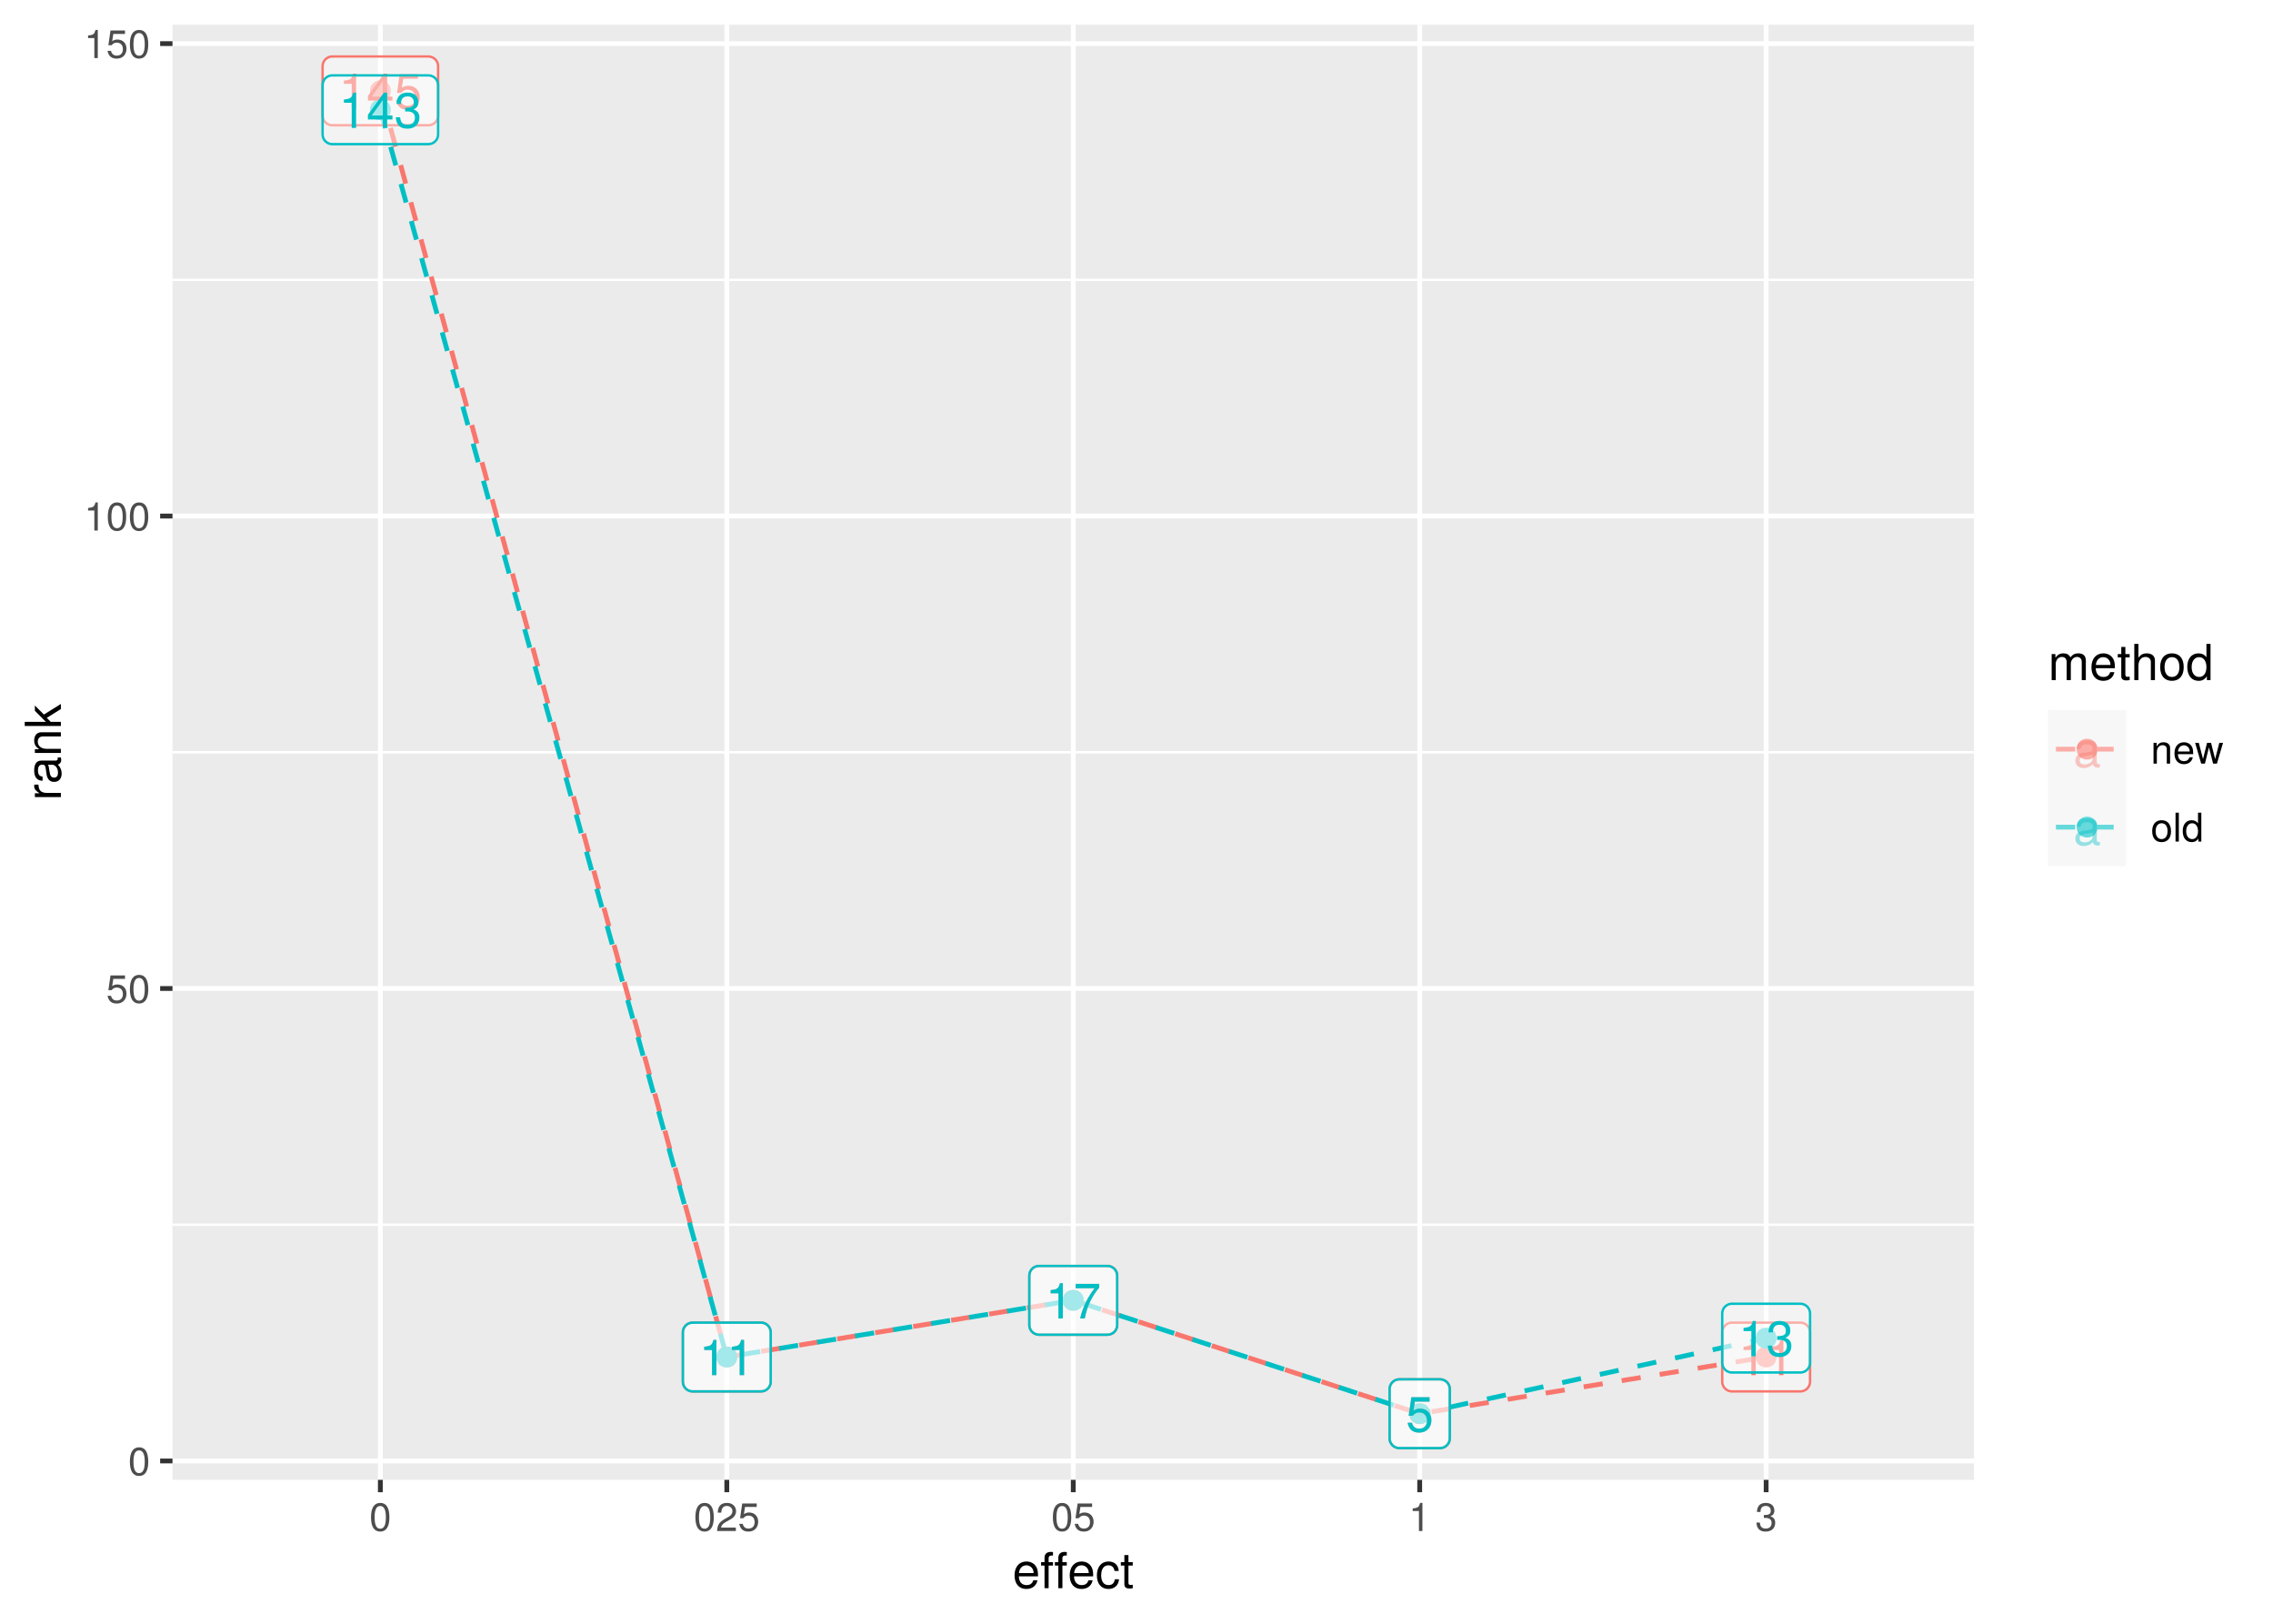 <?xml version="1.0" encoding="UTF-8"?>
<svg xmlns="http://www.w3.org/2000/svg" xmlns:xlink="http://www.w3.org/1999/xlink" width="504pt" height="360pt" viewBox="0 0 504 360" version="1.1">
<defs>
<g>
<symbol overflow="visible" id="glyph0-0">
<path style="stroke:none;" d=""/>
</symbol>
<symbol overflow="visible" id="glyph0-1">
<path style="stroke:none;" d="M 3.828 0 L 3.828 -7.828 L 3.188 -7.828 C 2.844 -6.625 2.625 -6.469 1.125 -6.281 L 1.125 -5.578 L 2.859 -5.578 L 2.859 0 Z M 3.828 0 "/>
</symbol>
<symbol overflow="visible" id="glyph0-2">
<path style="stroke:none;" d="M 5.75 -1.875 L 5.75 -2.75 L 4.578 -2.75 L 4.578 -7.828 L 3.859 -7.828 L 0.312 -2.906 L 0.312 -1.875 L 3.609 -1.875 L 3.609 0 L 4.578 0 L 4.578 -1.875 Z M 3.609 -2.75 L 1.156 -2.75 L 3.609 -6.172 Z M 3.609 -2.75 "/>
</symbol>
<symbol overflow="visible" id="glyph0-3">
<path style="stroke:none;" d="M 5.672 -2.594 C 5.672 -4.141 4.641 -5.156 3.141 -5.156 C 2.578 -5.156 2.141 -5.016 1.688 -4.688 L 2 -6.703 L 5.266 -6.703 L 5.266 -7.672 L 1.219 -7.672 L 0.625 -3.562 L 1.531 -3.562 C 1.984 -4.109 2.359 -4.297 2.953 -4.297 C 4.016 -4.297 4.672 -3.625 4.672 -2.469 C 4.672 -1.344 4.016 -0.703 2.953 -0.703 C 2.109 -0.703 1.594 -1.125 1.359 -2.016 L 0.391 -2.016 C 0.703 -0.453 1.594 0.172 2.984 0.172 C 4.562 0.172 5.672 -0.938 5.672 -2.594 Z M 5.672 -2.594 "/>
</symbol>
<symbol overflow="visible" id="glyph0-4">
<path style="stroke:none;" d="M 5.75 -6.844 L 5.75 -7.672 L 0.516 -7.672 L 0.516 -6.703 L 4.734 -6.703 C 3.188 -4.734 2.078 -2.453 1.531 0 L 2.562 0 C 3 -2.531 4.094 -4.891 5.75 -6.844 Z M 5.75 -6.844 "/>
</symbol>
<symbol overflow="visible" id="glyph0-5">
<path style="stroke:none;" d="M 5.594 -2.281 C 5.594 -3.219 5.203 -3.781 4.266 -4.094 C 5 -4.391 5.359 -4.891 5.359 -5.672 C 5.359 -7.031 4.469 -7.828 2.969 -7.828 C 1.391 -7.828 0.547 -6.969 0.516 -5.297 L 1.484 -5.297 C 1.516 -6.469 1.984 -6.984 2.984 -6.984 C 3.844 -6.984 4.359 -6.469 4.359 -5.641 C 4.359 -4.812 4 -4.469 2.438 -4.469 L 2.438 -3.641 L 2.969 -3.641 C 4.047 -3.641 4.594 -3.141 4.594 -2.266 C 4.594 -1.281 3.984 -0.703 2.969 -0.703 C 1.906 -0.703 1.391 -1.219 1.328 -2.359 L 0.359 -2.359 C 0.469 -0.625 1.344 0.172 2.938 0.172 C 4.547 0.172 5.594 -0.797 5.594 -2.281 Z M 5.594 -2.281 "/>
</symbol>
<symbol overflow="visible" id="glyph0-6">
<path style="stroke:none;" d="M 5.906 -0.016 L 5.906 -0.719 C 5.812 -0.703 5.766 -0.703 5.719 -0.703 C 5.391 -0.703 5.219 -0.859 5.219 -1.156 L 5.219 -4.375 C 5.219 -5.406 4.469 -5.953 3.031 -5.953 C 1.641 -5.953 0.766 -5.406 0.719 -4.078 L 1.641 -4.078 C 1.719 -4.781 2.141 -5.109 3 -5.109 C 3.828 -5.109 4.297 -4.797 4.297 -4.234 L 4.297 -4 C 4.297 -3.609 4.062 -3.453 3.344 -3.359 C 2.031 -3.188 1.828 -3.141 1.484 -3 C 0.812 -2.734 0.469 -2.203 0.469 -1.5 C 0.469 -0.453 1.188 0.172 2.359 0.172 C 3.109 0.172 3.828 -0.141 4.328 -0.688 C 4.438 -0.25 4.828 0.078 5.281 0.078 C 5.469 0.078 5.609 0.062 5.906 -0.016 Z M 4.297 -2 C 4.297 -1.172 3.453 -0.641 2.562 -0.641 C 1.844 -0.641 1.422 -0.891 1.422 -1.531 C 1.422 -2.125 1.828 -2.391 2.812 -2.547 C 3.797 -2.672 3.984 -2.719 4.297 -2.859 Z M 4.297 -2 "/>
</symbol>
<symbol overflow="visible" id="glyph1-0">
<path style="stroke:none;" d=""/>
</symbol>
<symbol overflow="visible" id="glyph1-1">
<path style="stroke:none;" d="M 4.453 -3 C 4.453 -5.156 3.781 -6.234 2.422 -6.234 C 1.078 -6.234 0.375 -5.141 0.375 -3.047 C 0.375 -0.953 1.078 0.125 2.422 0.125 C 3.734 0.125 4.453 -0.953 4.453 -3 Z M 3.672 -3.062 C 3.672 -1.297 3.266 -0.516 2.406 -0.516 C 1.578 -0.516 1.172 -1.344 1.172 -3.047 C 1.172 -4.75 1.578 -5.547 2.422 -5.547 C 3.25 -5.547 3.672 -4.734 3.672 -3.062 Z M 3.672 -3.062 "/>
</symbol>
<symbol overflow="visible" id="glyph1-2">
<path style="stroke:none;" d="M 4.516 -2.062 C 4.516 -3.297 3.688 -4.109 2.5 -4.109 C 2.062 -4.109 1.703 -4 1.344 -3.734 L 1.594 -5.344 L 4.188 -5.344 L 4.188 -6.109 L 0.969 -6.109 L 0.5 -2.844 L 1.219 -2.844 C 1.578 -3.266 1.875 -3.422 2.359 -3.422 C 3.188 -3.422 3.719 -2.891 3.719 -1.969 C 3.719 -1.062 3.203 -0.547 2.359 -0.547 C 1.688 -0.547 1.266 -0.891 1.078 -1.594 L 0.312 -1.594 C 0.562 -0.359 1.266 0.125 2.375 0.125 C 3.641 0.125 4.516 -0.75 4.516 -2.062 Z M 4.516 -2.062 "/>
</symbol>
<symbol overflow="visible" id="glyph1-3">
<path style="stroke:none;" d="M 3.047 0 L 3.047 -6.234 L 2.547 -6.234 C 2.266 -5.281 2.094 -5.141 0.891 -5 L 0.891 -4.438 L 2.281 -4.438 L 2.281 0 Z M 3.047 0 "/>
</symbol>
<symbol overflow="visible" id="glyph1-4">
<path style="stroke:none;" d="M 4.5 -4.406 C 4.5 -5.469 3.672 -6.234 2.5 -6.234 C 1.219 -6.234 0.484 -5.594 0.438 -4.078 L 1.219 -4.078 C 1.281 -5.125 1.703 -5.562 2.469 -5.562 C 3.172 -5.562 3.703 -5.062 3.703 -4.391 C 3.703 -3.891 3.406 -3.469 2.859 -3.156 L 2.047 -2.703 C 0.75 -1.969 0.375 -1.375 0.297 0 L 4.453 0 L 4.453 -0.766 L 1.172 -0.766 C 1.25 -1.281 1.531 -1.594 2.297 -2.047 L 3.172 -2.531 C 4.047 -2.984 4.5 -3.641 4.5 -4.406 Z M 4.5 -4.406 "/>
</symbol>
<symbol overflow="visible" id="glyph1-5">
<path style="stroke:none;" d="M 4.453 -1.812 C 4.453 -2.562 4.141 -3.016 3.391 -3.266 C 3.969 -3.5 4.266 -3.891 4.266 -4.516 C 4.266 -5.594 3.547 -6.234 2.359 -6.234 C 1.109 -6.234 0.438 -5.547 0.406 -4.219 L 1.188 -4.219 C 1.203 -5.141 1.578 -5.562 2.375 -5.562 C 3.062 -5.562 3.469 -5.156 3.469 -4.5 C 3.469 -3.828 3.188 -3.547 1.938 -3.547 L 1.938 -2.906 L 2.359 -2.906 C 3.219 -2.906 3.656 -2.5 3.656 -1.797 C 3.656 -1.016 3.172 -0.547 2.359 -0.547 C 1.516 -0.547 1.109 -0.969 1.062 -1.875 L 0.281 -1.875 C 0.375 -0.5 1.062 0.125 2.344 0.125 C 3.625 0.125 4.453 -0.641 4.453 -1.812 Z M 4.453 -1.812 "/>
</symbol>
<symbol overflow="visible" id="glyph1-6">
<path style="stroke:none;" d="M 4.281 0 L 4.281 -3.484 C 4.281 -4.25 3.719 -4.734 2.828 -4.734 C 2.141 -4.734 1.703 -4.484 1.297 -3.828 L 1.297 -4.609 L 0.609 -4.609 L 0.609 0 L 1.344 0 L 1.344 -2.547 C 1.344 -3.484 1.859 -4.094 2.609 -4.094 C 3.188 -4.094 3.547 -3.75 3.547 -3.188 L 3.547 0 Z M 4.281 0 "/>
</symbol>
<symbol overflow="visible" id="glyph1-7">
<path style="stroke:none;" d="M 4.516 -2.094 C 4.516 -2.766 4.453 -3.188 4.328 -3.531 C 4.031 -4.281 3.328 -4.734 2.469 -4.734 C 1.172 -4.734 0.359 -3.797 0.359 -2.281 C 0.359 -0.766 1.156 0.125 2.453 0.125 C 3.5 0.125 4.234 -0.469 4.422 -1.406 L 3.672 -1.406 C 3.469 -0.797 3.062 -0.547 2.469 -0.547 C 1.703 -0.547 1.141 -1.031 1.125 -2.094 Z M 3.734 -2.75 C 3.734 -2.75 3.734 -2.703 3.719 -2.688 L 1.141 -2.688 C 1.203 -3.516 1.719 -4.062 2.453 -4.062 C 3.172 -4.062 3.734 -3.469 3.734 -2.75 Z M 3.734 -2.75 "/>
</symbol>
<symbol overflow="visible" id="glyph1-8">
<path style="stroke:none;" d="M 6.234 -4.609 L 5.406 -4.609 L 4.484 -1.016 L 3.578 -4.609 L 2.688 -4.609 L 1.797 -1.016 L 0.859 -4.609 L 0.047 -4.609 L 1.391 0 L 2.219 0 L 3.109 -3.609 L 4.031 0 L 4.875 0 Z M 6.234 -4.609 "/>
</symbol>
<symbol overflow="visible" id="glyph1-9">
<path style="stroke:none;" d="M 4.484 -2.266 C 4.484 -3.859 3.719 -4.734 2.391 -4.734 C 1.094 -4.734 0.312 -3.859 0.312 -2.312 C 0.312 -0.75 1.094 0.125 2.406 0.125 C 3.688 0.125 4.484 -0.75 4.484 -2.266 Z M 3.719 -2.281 C 3.719 -1.203 3.203 -0.547 2.406 -0.547 C 1.578 -0.547 1.078 -1.188 1.078 -2.312 C 1.078 -3.406 1.578 -4.062 2.406 -4.062 C 3.234 -4.062 3.719 -3.422 3.719 -2.281 Z M 3.719 -2.281 "/>
</symbol>
<symbol overflow="visible" id="glyph1-10">
<path style="stroke:none;" d="M 1.328 0 L 1.328 -6.406 L 0.594 -6.406 L 0.594 0 Z M 1.328 0 "/>
</symbol>
<symbol overflow="visible" id="glyph1-11">
<path style="stroke:none;" d="M 4.359 0 L 4.359 -6.406 L 3.625 -6.406 L 3.625 -4.031 C 3.312 -4.5 2.828 -4.734 2.203 -4.734 C 1.016 -4.734 0.234 -3.812 0.234 -2.344 C 0.234 -0.797 1 0.125 2.234 0.125 C 2.875 0.125 3.312 -0.109 3.703 -0.672 L 3.703 0 Z M 3.625 -2.281 C 3.625 -1.219 3.109 -0.547 2.344 -0.547 C 1.531 -0.547 1 -1.234 1 -2.312 C 1 -3.375 1.531 -4.062 2.328 -4.062 C 3.125 -4.062 3.625 -3.359 3.625 -2.281 Z M 3.625 -2.281 "/>
</symbol>
<symbol overflow="visible" id="glyph2-0">
<path style="stroke:none;" d=""/>
</symbol>
<symbol overflow="visible" id="glyph2-1">
<path style="stroke:none;" d="M 5.641 -2.625 C 5.641 -3.453 5.578 -3.984 5.406 -4.406 C 5.031 -5.359 4.156 -5.922 3.078 -5.922 C 1.469 -5.922 0.438 -4.734 0.438 -2.844 C 0.438 -0.953 1.438 0.172 3.062 0.172 C 4.375 0.172 5.297 -0.578 5.516 -1.75 L 4.594 -1.75 C 4.344 -0.984 3.828 -0.688 3.094 -0.688 C 2.141 -0.688 1.422 -1.297 1.391 -2.625 Z M 4.656 -3.438 C 4.656 -3.438 4.656 -3.391 4.656 -3.359 L 1.422 -3.359 C 1.5 -4.391 2.141 -5.078 3.062 -5.078 C 3.969 -5.078 4.656 -4.328 4.656 -3.438 Z M 4.656 -3.438 "/>
</symbol>
<symbol overflow="visible" id="glyph2-2">
<path style="stroke:none;" d="M 2.844 -5.016 L 2.844 -5.766 L 1.875 -5.766 L 1.875 -6.672 C 1.875 -7.047 2.094 -7.25 2.516 -7.25 C 2.594 -7.25 2.625 -7.25 2.844 -7.234 L 2.844 -8 C 2.625 -8.047 2.516 -8.047 2.328 -8.047 C 1.469 -8.047 0.969 -7.562 0.969 -6.75 L 0.969 -5.766 L 0.203 -5.766 L 0.203 -5.016 L 0.969 -5.016 L 0.969 0 L 1.875 0 L 1.875 -5.016 Z M 2.844 -5.016 "/>
</symbol>
<symbol overflow="visible" id="glyph2-3">
<path style="stroke:none;" d="M 5.25 -1.984 L 4.328 -1.984 C 4.172 -1.062 3.703 -0.688 2.922 -0.688 C 1.906 -0.688 1.297 -1.469 1.297 -2.828 C 1.297 -4.266 1.891 -5.078 2.891 -5.078 C 3.656 -5.078 4.141 -4.625 4.25 -3.828 L 5.188 -3.828 C 5.078 -5.234 4.188 -5.922 2.906 -5.922 C 1.359 -5.922 0.344 -4.734 0.344 -2.828 C 0.344 -0.969 1.328 0.172 2.891 0.172 C 4.266 0.172 5.141 -0.656 5.25 -1.984 Z M 5.25 -1.984 "/>
</symbol>
<symbol overflow="visible" id="glyph2-4">
<path style="stroke:none;" d="M 2.797 0 L 2.797 -0.766 C 2.672 -0.734 2.531 -0.719 2.359 -0.719 C 1.953 -0.719 1.844 -0.844 1.844 -1.25 L 1.844 -5.016 L 2.797 -5.016 L 2.797 -5.766 L 1.844 -5.766 L 1.844 -7.344 L 0.938 -7.344 L 0.938 -5.766 L 0.156 -5.766 L 0.156 -5.016 L 0.938 -5.016 L 0.938 -0.844 C 0.938 -0.25 1.328 0.078 2.047 0.078 C 2.266 0.078 2.484 0.062 2.797 0 Z M 2.797 0 "/>
</symbol>
<symbol overflow="visible" id="glyph2-5">
<path style="stroke:none;" d="M 8.359 0 L 8.359 -4.328 C 8.359 -5.359 7.781 -5.922 6.703 -5.922 C 5.938 -5.922 5.484 -5.703 4.938 -5.047 C 4.594 -5.672 4.141 -5.922 3.391 -5.922 C 2.625 -5.922 2.109 -5.641 1.609 -4.953 L 1.609 -5.766 L 0.781 -5.766 L 0.781 0 L 1.688 0 L 1.688 -3.625 C 1.688 -4.453 2.297 -5.125 3.047 -5.125 C 3.734 -5.125 4.109 -4.703 4.109 -3.969 L 4.109 0 L 5.031 0 L 5.031 -3.625 C 5.031 -4.453 5.641 -5.125 6.391 -5.125 C 7.062 -5.125 7.453 -4.703 7.453 -3.969 L 7.453 0 Z M 8.359 0 "/>
</symbol>
<symbol overflow="visible" id="glyph2-6">
<path style="stroke:none;" d="M 5.344 0 L 5.344 -4.359 C 5.344 -5.328 4.656 -5.922 3.531 -5.922 C 2.719 -5.922 2.219 -5.672 1.688 -4.969 L 1.688 -8.016 L 0.766 -8.016 L 0.766 0 L 1.688 0 L 1.688 -3.172 C 1.688 -4.359 2.297 -5.125 3.25 -5.125 C 3.891 -5.125 4.438 -4.75 4.438 -4 L 4.438 0 Z M 5.344 0 "/>
</symbol>
<symbol overflow="visible" id="glyph2-7">
<path style="stroke:none;" d="M 5.609 -2.844 C 5.609 -4.828 4.656 -5.922 2.984 -5.922 C 1.375 -5.922 0.391 -4.812 0.391 -2.875 C 0.391 -0.953 1.359 0.172 3 0.172 C 4.625 0.172 5.609 -0.953 5.609 -2.844 Z M 4.656 -2.844 C 4.656 -1.5 4.016 -0.688 3 -0.688 C 1.984 -0.688 1.359 -1.484 1.359 -2.875 C 1.359 -4.266 1.984 -5.078 3 -5.078 C 4.031 -5.078 4.656 -4.281 4.656 -2.844 Z M 4.656 -2.844 "/>
</symbol>
<symbol overflow="visible" id="glyph2-8">
<path style="stroke:none;" d="M 5.438 0 L 5.438 -8.016 L 4.531 -8.016 L 4.531 -5.031 C 4.141 -5.625 3.531 -5.922 2.766 -5.922 C 1.266 -5.922 0.281 -4.781 0.281 -2.938 C 0.281 -0.984 1.25 0.172 2.797 0.172 C 3.594 0.172 4.141 -0.125 4.625 -0.844 L 4.625 0 Z M 4.531 -2.859 C 4.531 -1.531 3.891 -0.688 2.922 -0.688 C 1.906 -0.688 1.25 -1.547 1.25 -2.875 C 1.25 -4.219 1.906 -5.078 2.922 -5.078 C 3.906 -5.078 4.531 -4.188 4.531 -2.859 Z M 4.531 -2.859 "/>
</symbol>
<symbol overflow="visible" id="glyph3-0">
<path style="stroke:none;" d=""/>
</symbol>
<symbol overflow="visible" id="glyph3-1">
<path style="stroke:none;" d="M -4.969 -3.531 L -5.891 -3.531 C -5.922 -3.375 -5.922 -3.297 -5.922 -3.172 C -5.922 -2.578 -5.578 -2.141 -4.719 -1.609 L -5.766 -1.609 L -5.766 -0.766 L 0 -0.766 L 0 -1.688 L -2.984 -1.688 C -4.297 -1.688 -4.938 -2.109 -4.969 -3.531 Z M -4.969 -3.531 "/>
</symbol>
<symbol overflow="visible" id="glyph3-2">
<path style="stroke:none;" d="M -0.016 -5.891 L -0.719 -5.891 C -0.688 -5.781 -0.688 -5.734 -0.688 -5.688 C -0.688 -5.375 -0.859 -5.188 -1.141 -5.188 L -4.359 -5.188 C -5.375 -5.188 -5.922 -4.438 -5.922 -3.031 C -5.922 -1.625 -5.391 -0.766 -4.062 -0.719 L -4.062 -1.641 C -4.766 -1.719 -5.078 -2.141 -5.078 -2.984 C -5.078 -3.812 -4.781 -4.281 -4.219 -4.281 L -3.984 -4.281 C -3.594 -4.281 -3.438 -4.047 -3.344 -3.328 C -3.172 -2.031 -3.141 -1.828 -2.984 -1.469 C -2.719 -0.797 -2.203 -0.469 -1.5 -0.469 C -0.453 -0.469 0.172 -1.188 0.172 -2.359 C 0.172 -3.094 -0.141 -3.812 -0.688 -4.312 C -0.234 -4.406 0.078 -4.812 0.078 -5.266 C 0.078 -5.438 0.062 -5.594 -0.016 -5.891 Z M -1.984 -4.281 C -1.172 -4.281 -0.641 -3.438 -0.641 -2.547 C -0.641 -1.844 -0.891 -1.422 -1.516 -1.422 C -2.125 -1.422 -2.391 -1.828 -2.531 -2.812 C -2.656 -3.766 -2.703 -3.969 -2.844 -4.281 Z M -1.984 -4.281 "/>
</symbol>
<symbol overflow="visible" id="glyph3-3">
<path style="stroke:none;" d="M 0 -5.359 L -4.359 -5.359 C -5.312 -5.359 -5.922 -4.641 -5.922 -3.531 C -5.922 -2.672 -5.594 -2.125 -4.797 -1.609 L -5.766 -1.609 L -5.766 -0.766 L 0 -0.766 L 0 -1.688 L -3.172 -1.688 C -4.359 -1.688 -5.125 -2.328 -5.125 -3.25 C -5.125 -3.984 -4.688 -4.438 -4 -4.438 L 0 -4.438 Z M 0 -5.359 "/>
</symbol>
<symbol overflow="visible" id="glyph3-4">
<path style="stroke:none;" d="M 0 -5.516 L -3.766 -3.172 L -5.766 -5.172 L -5.766 -4 L -3.328 -1.547 L -8.016 -1.547 L -8.016 -0.641 L 0 -0.641 L 0 -1.547 L -2.25 -1.547 L -3.125 -2.438 L 0 -4.391 Z M 0 -5.516 "/>
</symbol>
</g>
<clipPath id="clip1">
  <path d="M 38.246 5.48 L 437.703 5.48 L 437.703 328.102 L 38.246 328.102 Z M 38.246 5.48 "/>
</clipPath>
<clipPath id="clip2">
  <path d="M 38.246 271 L 437.703 271 L 437.703 272 L 38.246 272 Z M 38.246 271 "/>
</clipPath>
<clipPath id="clip3">
  <path d="M 38.246 166 L 437.703 166 L 437.703 168 L 38.246 168 Z M 38.246 166 "/>
</clipPath>
<clipPath id="clip4">
  <path d="M 38.246 61 L 437.703 61 L 437.703 63 L 38.246 63 Z M 38.246 61 "/>
</clipPath>
<clipPath id="clip5">
  <path d="M 38.246 323 L 437.703 323 L 437.703 325 L 38.246 325 Z M 38.246 323 "/>
</clipPath>
<clipPath id="clip6">
  <path d="M 38.246 218 L 437.703 218 L 437.703 220 L 38.246 220 Z M 38.246 218 "/>
</clipPath>
<clipPath id="clip7">
  <path d="M 38.246 113 L 437.703 113 L 437.703 115 L 38.246 115 Z M 38.246 113 "/>
</clipPath>
<clipPath id="clip8">
  <path d="M 38.246 9 L 437.703 9 L 437.703 11 L 38.246 11 Z M 38.246 9 "/>
</clipPath>
<clipPath id="clip9">
  <path d="M 83 5.48 L 85 5.48 L 85 328.102 L 83 328.102 Z M 83 5.48 "/>
</clipPath>
<clipPath id="clip10">
  <path d="M 160 5.48 L 162 5.48 L 162 328.102 L 160 328.102 Z M 160 5.48 "/>
</clipPath>
<clipPath id="clip11">
  <path d="M 237 5.48 L 239 5.48 L 239 328.102 L 237 328.102 Z M 237 5.48 "/>
</clipPath>
<clipPath id="clip12">
  <path d="M 314 5.48 L 316 5.48 L 316 328.102 L 314 328.102 Z M 314 5.48 "/>
</clipPath>
<clipPath id="clip13">
  <path d="M 391 5.48 L 393 5.48 L 393 328.102 L 391 328.102 Z M 391 5.48 "/>
</clipPath>
</defs>
<g id="surface29">
<rect x="0" y="0" width="504" height="360" style="fill:rgb(100%,100%,100%);fill-opacity:1;stroke:none;"/>
<rect x="0" y="0" width="504" height="360" style="fill:rgb(100%,100%,100%);fill-opacity:1;stroke:none;"/>
<path style="fill:none;stroke-width:1.067;stroke-linecap:round;stroke-linejoin:round;stroke:rgb(100%,100%,100%);stroke-opacity:1;stroke-miterlimit:10;" d="M 0 360 L 504 360 L 504 0 L 0 0 Z M 0 360 "/>
<g clip-path="url(#clip1)" clip-rule="nonzero">
<path style=" stroke:none;fill-rule:nonzero;fill:rgb(92.157%,92.157%,92.157%);fill-opacity:1;" d="M 38.246 328.098 L 437.703 328.098 L 437.703 5.477 L 38.246 5.477 Z M 38.246 328.098 "/>
</g>
<g clip-path="url(#clip2)" clip-rule="nonzero">
<path style="fill:none;stroke-width:0.533;stroke-linecap:butt;stroke-linejoin:round;stroke:rgb(100%,100%,100%);stroke-opacity:1;stroke-miterlimit:10;" d="M 38.246 271.535 L 437.703 271.535 "/>
</g>
<g clip-path="url(#clip3)" clip-rule="nonzero">
<path style="fill:none;stroke-width:0.533;stroke-linecap:butt;stroke-linejoin:round;stroke:rgb(100%,100%,100%);stroke-opacity:1;stroke-miterlimit:10;" d="M 38.246 166.789 L 437.703 166.789 "/>
</g>
<g clip-path="url(#clip4)" clip-rule="nonzero">
<path style="fill:none;stroke-width:0.533;stroke-linecap:butt;stroke-linejoin:round;stroke:rgb(100%,100%,100%);stroke-opacity:1;stroke-miterlimit:10;" d="M 38.246 62.043 L 437.703 62.043 "/>
</g>
<g clip-path="url(#clip5)" clip-rule="nonzero">
<path style="fill:none;stroke-width:1.067;stroke-linecap:butt;stroke-linejoin:round;stroke:rgb(100%,100%,100%);stroke-opacity:1;stroke-miterlimit:10;" d="M 38.246 323.91 L 437.703 323.91 "/>
</g>
<g clip-path="url(#clip6)" clip-rule="nonzero">
<path style="fill:none;stroke-width:1.067;stroke-linecap:butt;stroke-linejoin:round;stroke:rgb(100%,100%,100%);stroke-opacity:1;stroke-miterlimit:10;" d="M 38.246 219.164 L 437.703 219.164 "/>
</g>
<g clip-path="url(#clip7)" clip-rule="nonzero">
<path style="fill:none;stroke-width:1.067;stroke-linecap:butt;stroke-linejoin:round;stroke:rgb(100%,100%,100%);stroke-opacity:1;stroke-miterlimit:10;" d="M 38.246 114.414 L 437.703 114.414 "/>
</g>
<g clip-path="url(#clip8)" clip-rule="nonzero">
<path style="fill:none;stroke-width:1.067;stroke-linecap:butt;stroke-linejoin:round;stroke:rgb(100%,100%,100%);stroke-opacity:1;stroke-miterlimit:10;" d="M 38.246 9.668 L 437.703 9.668 "/>
</g>
<g clip-path="url(#clip9)" clip-rule="nonzero">
<path style="fill:none;stroke-width:1.067;stroke-linecap:butt;stroke-linejoin:round;stroke:rgb(100%,100%,100%);stroke-opacity:1;stroke-miterlimit:10;" d="M 84.336 328.098 L 84.336 5.48 "/>
</g>
<g clip-path="url(#clip10)" clip-rule="nonzero">
<path style="fill:none;stroke-width:1.067;stroke-linecap:butt;stroke-linejoin:round;stroke:rgb(100%,100%,100%);stroke-opacity:1;stroke-miterlimit:10;" d="M 161.156 328.098 L 161.156 5.48 "/>
</g>
<g clip-path="url(#clip11)" clip-rule="nonzero">
<path style="fill:none;stroke-width:1.067;stroke-linecap:butt;stroke-linejoin:round;stroke:rgb(100%,100%,100%);stroke-opacity:1;stroke-miterlimit:10;" d="M 237.977 328.098 L 237.977 5.48 "/>
</g>
<g clip-path="url(#clip12)" clip-rule="nonzero">
<path style="fill:none;stroke-width:1.067;stroke-linecap:butt;stroke-linejoin:round;stroke:rgb(100%,100%,100%);stroke-opacity:1;stroke-miterlimit:10;" d="M 314.793 328.098 L 314.793 5.48 "/>
</g>
<g clip-path="url(#clip13)" clip-rule="nonzero">
<path style="fill:none;stroke-width:1.067;stroke-linecap:butt;stroke-linejoin:round;stroke:rgb(100%,100%,100%);stroke-opacity:1;stroke-miterlimit:10;" d="M 391.613 328.098 L 391.613 5.48 "/>
</g>
<path style="fill:none;stroke-width:1.067;stroke-linecap:butt;stroke-linejoin:round;stroke:rgb(97.255%,46.275%,42.745%);stroke-opacity:1;stroke-dasharray:4.268,4.268;stroke-miterlimit:10;" d="M 84.336 20.145 L 161.156 300.863 L 237.977 288.297 L 314.793 313.434 L 391.613 300.863 "/>
<path style="fill:none;stroke-width:1.067;stroke-linecap:butt;stroke-linejoin:round;stroke:rgb(0%,74.902%,76.863%);stroke-opacity:1;stroke-dasharray:4.268,4.268;stroke-miterlimit:10;" d="M 84.336 24.332 L 161.156 300.863 L 237.977 288.297 L 314.793 313.434 L 391.613 296.676 "/>
<path style="fill-rule:nonzero;fill:rgb(97.255%,46.275%,42.745%);fill-opacity:1;stroke-width:0.709;stroke-linecap:round;stroke-linejoin:round;stroke:rgb(97.255%,46.275%,42.745%);stroke-opacity:1;stroke-miterlimit:10;" d="M 86.293 20.145 C 86.293 22.75 82.383 22.75 82.383 20.145 C 82.383 17.539 86.293 17.539 86.293 20.145 "/>
<path style="fill-rule:nonzero;fill:rgb(97.255%,46.275%,42.745%);fill-opacity:1;stroke-width:0.709;stroke-linecap:round;stroke-linejoin:round;stroke:rgb(97.255%,46.275%,42.745%);stroke-opacity:1;stroke-miterlimit:10;" d="M 163.109 300.863 C 163.109 303.473 159.203 303.473 159.203 300.863 C 159.203 298.258 163.109 298.258 163.109 300.863 "/>
<path style="fill-rule:nonzero;fill:rgb(97.255%,46.275%,42.745%);fill-opacity:1;stroke-width:0.709;stroke-linecap:round;stroke-linejoin:round;stroke:rgb(97.255%,46.275%,42.745%);stroke-opacity:1;stroke-miterlimit:10;" d="M 239.93 288.297 C 239.93 290.902 236.02 290.902 236.02 288.297 C 236.02 285.688 239.93 285.688 239.93 288.297 "/>
<path style="fill-rule:nonzero;fill:rgb(97.255%,46.275%,42.745%);fill-opacity:1;stroke-width:0.709;stroke-linecap:round;stroke-linejoin:round;stroke:rgb(97.255%,46.275%,42.745%);stroke-opacity:1;stroke-miterlimit:10;" d="M 316.75 313.434 C 316.75 316.039 312.84 316.039 312.84 313.434 C 312.84 310.828 316.75 310.828 316.75 313.434 "/>
<path style="fill-rule:nonzero;fill:rgb(97.255%,46.275%,42.745%);fill-opacity:1;stroke-width:0.709;stroke-linecap:round;stroke-linejoin:round;stroke:rgb(97.255%,46.275%,42.745%);stroke-opacity:1;stroke-miterlimit:10;" d="M 393.566 300.863 C 393.566 303.473 389.656 303.473 389.656 300.863 C 389.656 298.258 393.566 298.258 393.566 300.863 "/>
<path style="fill-rule:nonzero;fill:rgb(0%,74.902%,76.863%);fill-opacity:1;stroke-width:0.709;stroke-linecap:round;stroke-linejoin:round;stroke:rgb(0%,74.902%,76.863%);stroke-opacity:1;stroke-miterlimit:10;" d="M 86.293 24.332 C 86.293 26.941 82.383 26.941 82.383 24.332 C 82.383 21.727 86.293 21.727 86.293 24.332 "/>
<path style="fill-rule:nonzero;fill:rgb(0%,74.902%,76.863%);fill-opacity:1;stroke-width:0.709;stroke-linecap:round;stroke-linejoin:round;stroke:rgb(0%,74.902%,76.863%);stroke-opacity:1;stroke-miterlimit:10;" d="M 163.109 300.863 C 163.109 303.473 159.203 303.473 159.203 300.863 C 159.203 298.258 163.109 298.258 163.109 300.863 "/>
<path style="fill-rule:nonzero;fill:rgb(0%,74.902%,76.863%);fill-opacity:1;stroke-width:0.709;stroke-linecap:round;stroke-linejoin:round;stroke:rgb(0%,74.902%,76.863%);stroke-opacity:1;stroke-miterlimit:10;" d="M 239.93 288.297 C 239.93 290.902 236.02 290.902 236.02 288.297 C 236.02 285.688 239.93 285.688 239.93 288.297 "/>
<path style="fill-rule:nonzero;fill:rgb(0%,74.902%,76.863%);fill-opacity:1;stroke-width:0.709;stroke-linecap:round;stroke-linejoin:round;stroke:rgb(0%,74.902%,76.863%);stroke-opacity:1;stroke-miterlimit:10;" d="M 316.75 313.434 C 316.75 316.039 312.84 316.039 312.84 313.434 C 312.84 310.828 316.75 310.828 316.75 313.434 "/>
<path style="fill-rule:nonzero;fill:rgb(0%,74.902%,76.863%);fill-opacity:1;stroke-width:0.709;stroke-linecap:round;stroke-linejoin:round;stroke:rgb(0%,74.902%,76.863%);stroke-opacity:1;stroke-miterlimit:10;" d="M 393.566 296.676 C 393.566 299.281 389.656 299.281 389.656 296.676 C 389.656 294.07 393.566 294.07 393.566 296.676 "/>
<path style="fill-rule:nonzero;fill:rgb(100%,100%,100%);fill-opacity:0.4;stroke-width:0.533;stroke-linecap:round;stroke-linejoin:round;stroke:rgb(97.255%,46.275%,42.745%);stroke-opacity:1;stroke-miterlimit:10;" d="M 73.691 27.77 L 94.984 27.77 L 94.898 27.766 L 95.246 27.754 L 95.586 27.684 L 95.91 27.559 L 96.211 27.387 L 96.48 27.164 L 96.711 26.906 L 96.898 26.613 L 97.035 26.293 L 97.117 25.953 L 97.145 25.609 L 97.145 14.68 L 97.117 14.332 L 97.035 13.996 L 96.898 13.676 L 96.711 13.383 L 96.48 13.121 L 96.211 12.902 L 95.91 12.73 L 95.586 12.605 L 95.246 12.535 L 94.984 12.52 L 73.691 12.52 L 73.949 12.535 L 73.602 12.523 L 73.258 12.562 L 72.926 12.66 L 72.609 12.809 L 72.324 13.008 L 72.074 13.246 L 71.863 13.527 L 71.703 13.832 L 71.594 14.164 L 71.539 14.508 L 71.531 14.68 L 71.531 25.609 L 71.539 25.434 L 71.539 25.781 L 71.594 26.125 L 71.703 26.453 L 71.863 26.762 L 72.074 27.039 L 72.324 27.281 L 72.609 27.48 L 72.926 27.629 L 73.258 27.723 L 73.602 27.766 Z M 73.691 27.77 "/>
<g style="fill:rgb(97.255%,46.275%,42.745%);fill-opacity:1;">
  <use xlink:href="#glyph0-1" x="75.129" y="24.168"/>
  <use xlink:href="#glyph0-2" x="81.267" y="24.168"/>
  <use xlink:href="#glyph0-3" x="87.405" y="24.168"/>
</g>
<path style="fill-rule:nonzero;fill:rgb(100%,100%,100%);fill-opacity:0.4;stroke-width:0.533;stroke-linecap:round;stroke-linejoin:round;stroke:rgb(97.255%,46.275%,42.745%);stroke-opacity:1;stroke-miterlimit:10;" d="M 153.578 308.488 L 168.734 308.488 L 168.648 308.488 L 168.996 308.473 L 169.336 308.402 L 169.66 308.281 L 169.961 308.105 L 170.23 307.887 L 170.461 307.625 L 170.648 307.332 L 170.781 307.012 L 170.867 306.676 L 170.895 306.328 L 170.895 295.402 L 170.867 295.055 L 170.781 294.715 L 170.648 294.398 L 170.461 294.102 L 170.23 293.844 L 169.961 293.621 L 169.66 293.449 L 169.336 293.324 L 168.996 293.258 L 168.734 293.242 L 153.578 293.242 L 153.84 293.258 L 153.492 293.242 L 153.145 293.285 L 152.812 293.383 L 152.5 293.531 L 152.211 293.727 L 151.961 293.969 L 151.754 294.246 L 151.59 294.555 L 151.48 294.883 L 151.426 295.227 L 151.418 295.402 L 151.418 306.328 L 151.426 306.156 L 151.426 306.504 L 151.48 306.844 L 151.59 307.176 L 151.754 307.484 L 151.961 307.762 L 152.211 308 L 152.5 308.199 L 152.812 308.348 L 153.145 308.445 L 153.492 308.488 Z M 153.578 308.488 "/>
<g style="fill:rgb(97.255%,46.275%,42.745%);fill-opacity:1;">
  <use xlink:href="#glyph0-1" x="155.02" y="304.887"/>
  <use xlink:href="#glyph0-1" x="161.158" y="304.887"/>
</g>
<path style="fill-rule:nonzero;fill:rgb(100%,100%,100%);fill-opacity:0.4;stroke-width:0.533;stroke-linecap:round;stroke-linejoin:round;stroke:rgb(97.255%,46.275%,42.745%);stroke-opacity:1;stroke-miterlimit:10;" d="M 230.398 295.918 L 245.555 295.918 L 245.465 295.918 L 245.812 295.902 L 246.152 295.832 L 246.48 295.711 L 246.781 295.535 L 247.051 295.316 L 247.281 295.055 L 247.465 294.762 L 247.602 294.441 L 247.684 294.105 L 247.715 293.758 L 247.715 282.832 L 247.684 282.484 L 247.602 282.148 L 247.465 281.828 L 247.281 281.535 L 247.051 281.273 L 246.781 281.055 L 246.48 280.879 L 246.152 280.758 L 245.812 280.688 L 245.555 280.672 L 230.398 280.672 L 230.656 280.688 L 230.309 280.672 L 229.965 280.715 L 229.633 280.812 L 229.316 280.961 L 229.031 281.156 L 228.781 281.398 L 228.57 281.676 L 228.41 281.984 L 228.301 282.312 L 228.242 282.656 L 228.238 282.832 L 228.238 293.758 L 228.242 293.586 L 228.242 293.934 L 228.301 294.277 L 228.41 294.605 L 228.57 294.914 L 228.781 295.191 L 229.031 295.434 L 229.316 295.629 L 229.633 295.777 L 229.965 295.875 L 230.309 295.918 Z M 230.398 295.918 "/>
<g style="fill:rgb(97.255%,46.275%,42.745%);fill-opacity:1;">
  <use xlink:href="#glyph0-1" x="231.84" y="292.32"/>
  <use xlink:href="#glyph0-4" x="237.978" y="292.32"/>
</g>
<path style="fill-rule:nonzero;fill:rgb(100%,100%,100%);fill-opacity:0.4;stroke-width:0.533;stroke-linecap:round;stroke-linejoin:round;stroke:rgb(97.255%,46.275%,42.745%);stroke-opacity:1;stroke-miterlimit:10;" d="M 310.285 321.059 L 319.305 321.059 L 319.215 321.055 L 319.562 321.043 L 319.902 320.973 L 320.23 320.852 L 320.531 320.676 L 320.801 320.457 L 321.031 320.195 L 321.215 319.902 L 321.352 319.582 L 321.434 319.246 L 321.465 318.898 L 321.465 307.969 L 321.434 307.625 L 321.352 307.285 L 321.215 306.965 L 321.031 306.672 L 320.801 306.414 L 320.531 306.191 L 320.23 306.02 L 319.902 305.895 L 319.562 305.824 L 319.305 305.809 L 310.285 305.809 L 310.547 305.824 L 310.199 305.812 L 309.852 305.855 L 309.52 305.949 L 309.203 306.102 L 308.918 306.297 L 308.668 306.539 L 308.461 306.816 L 308.297 307.125 L 308.188 307.453 L 308.133 307.797 L 308.125 307.969 L 308.125 318.898 L 308.133 318.723 L 308.133 319.07 L 308.188 319.414 L 308.297 319.746 L 308.461 320.051 L 308.668 320.332 L 308.918 320.57 L 309.203 320.77 L 309.52 320.918 L 309.852 321.016 L 310.199 321.055 Z M 310.285 321.059 "/>
<g style="fill:rgb(97.255%,46.275%,42.745%);fill-opacity:1;">
  <use xlink:href="#glyph0-3" x="311.723" y="317.457"/>
</g>
<path style="fill-rule:nonzero;fill:rgb(100%,100%,100%);fill-opacity:0.4;stroke-width:0.533;stroke-linecap:round;stroke-linejoin:round;stroke:rgb(97.255%,46.275%,42.745%);stroke-opacity:1;stroke-miterlimit:10;" d="M 384.035 308.488 L 399.191 308.488 L 399.105 308.488 L 399.453 308.473 L 399.793 308.402 L 400.117 308.281 L 400.418 308.105 L 400.688 307.887 L 400.918 307.625 L 401.102 307.332 L 401.238 307.012 L 401.324 306.676 L 401.352 306.328 L 401.352 295.402 L 401.324 295.055 L 401.238 294.715 L 401.102 294.398 L 400.918 294.102 L 400.688 293.844 L 400.418 293.621 L 400.117 293.449 L 399.793 293.324 L 399.453 293.258 L 399.191 293.242 L 384.035 293.242 L 384.297 293.258 L 383.949 293.242 L 383.602 293.285 L 383.27 293.383 L 382.953 293.531 L 382.668 293.727 L 382.418 293.969 L 382.211 294.246 L 382.047 294.555 L 381.938 294.883 L 381.883 295.227 L 381.875 295.402 L 381.875 306.328 L 381.883 306.156 L 381.883 306.504 L 381.938 306.844 L 382.047 307.176 L 382.211 307.484 L 382.418 307.762 L 382.668 308 L 382.953 308.199 L 383.27 308.348 L 383.602 308.445 L 383.949 308.488 Z M 384.035 308.488 "/>
<g style="fill:rgb(97.255%,46.275%,42.745%);fill-opacity:1;">
  <use xlink:href="#glyph0-1" x="385.477" y="304.887"/>
  <use xlink:href="#glyph0-1" x="391.615" y="304.887"/>
</g>
<path style="fill-rule:nonzero;fill:rgb(100%,100%,100%);fill-opacity:0.4;stroke-width:0.533;stroke-linecap:round;stroke-linejoin:round;stroke:rgb(0%,74.902%,76.863%);stroke-opacity:1;stroke-miterlimit:10;" d="M 73.691 31.957 L 94.984 31.957 L 94.898 31.957 L 95.246 31.941 L 95.586 31.871 L 95.91 31.75 L 96.211 31.574 L 96.48 31.355 L 96.711 31.094 L 96.898 30.801 L 97.035 30.48 L 97.117 30.145 L 97.145 29.797 L 97.145 18.871 L 97.117 18.523 L 97.035 18.188 L 96.898 17.867 L 96.711 17.57 L 96.48 17.312 L 96.211 17.094 L 95.91 16.918 L 95.586 16.797 L 95.246 16.727 L 94.984 16.711 L 73.691 16.711 L 73.949 16.727 L 73.602 16.711 L 73.258 16.754 L 72.926 16.852 L 72.609 17 L 72.324 17.195 L 72.074 17.438 L 71.863 17.715 L 71.703 18.023 L 71.594 18.352 L 71.539 18.695 L 71.531 18.871 L 71.531 29.797 L 71.539 29.625 L 71.539 29.973 L 71.594 30.316 L 71.703 30.645 L 71.863 30.953 L 72.074 31.23 L 72.324 31.473 L 72.609 31.668 L 72.926 31.816 L 73.258 31.914 L 73.602 31.957 Z M 73.691 31.957 "/>
<g style="fill:rgb(0%,74.902%,76.863%);fill-opacity:1;">
  <use xlink:href="#glyph0-1" x="75.129" y="28.359"/>
  <use xlink:href="#glyph0-2" x="81.267" y="28.359"/>
  <use xlink:href="#glyph0-5" x="87.405" y="28.359"/>
</g>
<path style="fill-rule:nonzero;fill:rgb(100%,100%,100%);fill-opacity:0.4;stroke-width:0.533;stroke-linecap:round;stroke-linejoin:round;stroke:rgb(0%,74.902%,76.863%);stroke-opacity:1;stroke-miterlimit:10;" d="M 153.578 308.488 L 168.734 308.488 L 168.648 308.488 L 168.996 308.473 L 169.336 308.402 L 169.66 308.281 L 169.961 308.105 L 170.23 307.887 L 170.461 307.625 L 170.648 307.332 L 170.781 307.012 L 170.867 306.676 L 170.895 306.328 L 170.895 295.402 L 170.867 295.055 L 170.781 294.715 L 170.648 294.398 L 170.461 294.102 L 170.23 293.844 L 169.961 293.621 L 169.66 293.449 L 169.336 293.324 L 168.996 293.258 L 168.734 293.242 L 153.578 293.242 L 153.84 293.258 L 153.492 293.242 L 153.145 293.285 L 152.812 293.383 L 152.5 293.531 L 152.211 293.727 L 151.961 293.969 L 151.754 294.246 L 151.59 294.555 L 151.48 294.883 L 151.426 295.227 L 151.418 295.402 L 151.418 306.328 L 151.426 306.156 L 151.426 306.504 L 151.48 306.844 L 151.59 307.176 L 151.754 307.484 L 151.961 307.762 L 152.211 308 L 152.5 308.199 L 152.812 308.348 L 153.145 308.445 L 153.492 308.488 Z M 153.578 308.488 "/>
<g style="fill:rgb(0%,74.902%,76.863%);fill-opacity:1;">
  <use xlink:href="#glyph0-1" x="155.02" y="304.887"/>
  <use xlink:href="#glyph0-1" x="161.158" y="304.887"/>
</g>
<path style="fill-rule:nonzero;fill:rgb(100%,100%,100%);fill-opacity:0.4;stroke-width:0.533;stroke-linecap:round;stroke-linejoin:round;stroke:rgb(0%,74.902%,76.863%);stroke-opacity:1;stroke-miterlimit:10;" d="M 230.398 295.918 L 245.555 295.918 L 245.465 295.918 L 245.812 295.902 L 246.152 295.832 L 246.48 295.711 L 246.781 295.535 L 247.051 295.316 L 247.281 295.055 L 247.465 294.762 L 247.602 294.441 L 247.684 294.105 L 247.715 293.758 L 247.715 282.832 L 247.684 282.484 L 247.602 282.148 L 247.465 281.828 L 247.281 281.535 L 247.051 281.273 L 246.781 281.055 L 246.48 280.879 L 246.152 280.758 L 245.812 280.688 L 245.555 280.672 L 230.398 280.672 L 230.656 280.688 L 230.309 280.672 L 229.965 280.715 L 229.633 280.812 L 229.316 280.961 L 229.031 281.156 L 228.781 281.398 L 228.57 281.676 L 228.41 281.984 L 228.301 282.312 L 228.242 282.656 L 228.238 282.832 L 228.238 293.758 L 228.242 293.586 L 228.242 293.934 L 228.301 294.277 L 228.41 294.605 L 228.57 294.914 L 228.781 295.191 L 229.031 295.434 L 229.316 295.629 L 229.633 295.777 L 229.965 295.875 L 230.309 295.918 Z M 230.398 295.918 "/>
<g style="fill:rgb(0%,74.902%,76.863%);fill-opacity:1;">
  <use xlink:href="#glyph0-1" x="231.84" y="292.32"/>
  <use xlink:href="#glyph0-4" x="237.978" y="292.32"/>
</g>
<path style="fill-rule:nonzero;fill:rgb(100%,100%,100%);fill-opacity:0.4;stroke-width:0.533;stroke-linecap:round;stroke-linejoin:round;stroke:rgb(0%,74.902%,76.863%);stroke-opacity:1;stroke-miterlimit:10;" d="M 310.285 321.059 L 319.305 321.059 L 319.215 321.055 L 319.562 321.043 L 319.902 320.973 L 320.23 320.852 L 320.531 320.676 L 320.801 320.457 L 321.031 320.195 L 321.215 319.902 L 321.352 319.582 L 321.434 319.246 L 321.465 318.898 L 321.465 307.969 L 321.434 307.625 L 321.352 307.285 L 321.215 306.965 L 321.031 306.672 L 320.801 306.414 L 320.531 306.191 L 320.23 306.02 L 319.902 305.895 L 319.562 305.824 L 319.305 305.809 L 310.285 305.809 L 310.547 305.824 L 310.199 305.812 L 309.852 305.855 L 309.52 305.949 L 309.203 306.102 L 308.918 306.297 L 308.668 306.539 L 308.461 306.816 L 308.297 307.125 L 308.188 307.453 L 308.133 307.797 L 308.125 307.969 L 308.125 318.898 L 308.133 318.723 L 308.133 319.07 L 308.188 319.414 L 308.297 319.746 L 308.461 320.051 L 308.668 320.332 L 308.918 320.57 L 309.203 320.77 L 309.52 320.918 L 309.852 321.016 L 310.199 321.055 Z M 310.285 321.059 "/>
<g style="fill:rgb(0%,74.902%,76.863%);fill-opacity:1;">
  <use xlink:href="#glyph0-3" x="311.723" y="317.457"/>
</g>
<path style="fill-rule:nonzero;fill:rgb(100%,100%,100%);fill-opacity:0.4;stroke-width:0.533;stroke-linecap:round;stroke-linejoin:round;stroke:rgb(0%,74.902%,76.863%);stroke-opacity:1;stroke-miterlimit:10;" d="M 384.035 304.297 L 399.191 304.297 L 399.105 304.297 L 399.453 304.281 L 399.793 304.215 L 400.117 304.09 L 400.418 303.918 L 400.688 303.695 L 400.918 303.438 L 401.102 303.141 L 401.238 302.824 L 401.324 302.484 L 401.352 302.141 L 401.352 291.211 L 401.324 290.863 L 401.238 290.527 L 401.102 290.207 L 400.918 289.914 L 400.688 289.652 L 400.418 289.434 L 400.117 289.258 L 399.793 289.137 L 399.453 289.066 L 399.191 289.051 L 384.035 289.051 L 384.297 289.066 L 383.949 289.051 L 383.602 289.094 L 383.27 289.191 L 382.953 289.34 L 382.668 289.539 L 382.418 289.777 L 382.211 290.055 L 382.047 290.363 L 381.938 290.695 L 381.883 291.035 L 381.875 291.211 L 381.875 302.141 L 381.883 301.965 L 381.883 302.312 L 381.938 302.656 L 382.047 302.984 L 382.211 303.293 L 382.418 303.57 L 382.668 303.812 L 382.953 304.008 L 383.27 304.16 L 383.602 304.254 L 383.949 304.297 Z M 384.035 304.297 "/>
<g style="fill:rgb(0%,74.902%,76.863%);fill-opacity:1;">
  <use xlink:href="#glyph0-1" x="385.477" y="300.699"/>
  <use xlink:href="#glyph0-5" x="391.615" y="300.699"/>
</g>
<g style="fill:rgb(30.196%,30.196%,30.196%);fill-opacity:1;">
  <use xlink:href="#glyph1-1" x="28.422" y="327.117"/>
</g>
<g style="fill:rgb(30.196%,30.196%,30.196%);fill-opacity:1;">
  <use xlink:href="#glyph1-2" x="23.531" y="222.371"/>
  <use xlink:href="#glyph1-1" x="28.424" y="222.371"/>
</g>
<g style="fill:rgb(30.196%,30.196%,30.196%);fill-opacity:1;">
  <use xlink:href="#glyph1-3" x="18.637" y="117.625"/>
  <use xlink:href="#glyph1-1" x="23.53" y="117.625"/>
  <use xlink:href="#glyph1-1" x="28.422" y="117.625"/>
</g>
<g style="fill:rgb(30.196%,30.196%,30.196%);fill-opacity:1;">
  <use xlink:href="#glyph1-3" x="18.637" y="12.875"/>
  <use xlink:href="#glyph1-2" x="23.53" y="12.875"/>
  <use xlink:href="#glyph1-1" x="28.422" y="12.875"/>
</g>
<path style="fill:none;stroke-width:1.067;stroke-linecap:butt;stroke-linejoin:round;stroke:rgb(20%,20%,20%);stroke-opacity:1;stroke-miterlimit:10;" d="M 35.508 323.91 L 38.246 323.91 "/>
<path style="fill:none;stroke-width:1.067;stroke-linecap:butt;stroke-linejoin:round;stroke:rgb(20%,20%,20%);stroke-opacity:1;stroke-miterlimit:10;" d="M 35.508 219.164 L 38.246 219.164 "/>
<path style="fill:none;stroke-width:1.067;stroke-linecap:butt;stroke-linejoin:round;stroke:rgb(20%,20%,20%);stroke-opacity:1;stroke-miterlimit:10;" d="M 35.508 114.414 L 38.246 114.414 "/>
<path style="fill:none;stroke-width:1.067;stroke-linecap:butt;stroke-linejoin:round;stroke:rgb(20%,20%,20%);stroke-opacity:1;stroke-miterlimit:10;" d="M 35.508 9.668 L 38.246 9.668 "/>
<path style="fill:none;stroke-width:1.067;stroke-linecap:butt;stroke-linejoin:round;stroke:rgb(20%,20%,20%);stroke-opacity:1;stroke-miterlimit:10;" d="M 84.336 330.84 L 84.336 328.098 "/>
<path style="fill:none;stroke-width:1.067;stroke-linecap:butt;stroke-linejoin:round;stroke:rgb(20%,20%,20%);stroke-opacity:1;stroke-miterlimit:10;" d="M 161.156 330.84 L 161.156 328.098 "/>
<path style="fill:none;stroke-width:1.067;stroke-linecap:butt;stroke-linejoin:round;stroke:rgb(20%,20%,20%);stroke-opacity:1;stroke-miterlimit:10;" d="M 237.977 330.84 L 237.977 328.098 "/>
<path style="fill:none;stroke-width:1.067;stroke-linecap:butt;stroke-linejoin:round;stroke:rgb(20%,20%,20%);stroke-opacity:1;stroke-miterlimit:10;" d="M 314.793 330.84 L 314.793 328.098 "/>
<path style="fill:none;stroke-width:1.067;stroke-linecap:butt;stroke-linejoin:round;stroke:rgb(20%,20%,20%);stroke-opacity:1;stroke-miterlimit:10;" d="M 391.613 330.84 L 391.613 328.098 "/>
<g style="fill:rgb(30.196%,30.196%,30.196%);fill-opacity:1;">
  <use xlink:href="#glyph1-1" x="81.891" y="339.445"/>
</g>
<g style="fill:rgb(30.196%,30.196%,30.196%);fill-opacity:1;">
  <use xlink:href="#glyph1-1" x="153.816" y="339.445"/>
  <use xlink:href="#glyph1-4" x="158.709" y="339.445"/>
  <use xlink:href="#glyph1-2" x="163.602" y="339.445"/>
</g>
<g style="fill:rgb(30.196%,30.196%,30.196%);fill-opacity:1;">
  <use xlink:href="#glyph1-1" x="233.082" y="339.445"/>
  <use xlink:href="#glyph1-2" x="237.975" y="339.445"/>
</g>
<g style="fill:rgb(30.196%,30.196%,30.196%);fill-opacity:1;">
  <use xlink:href="#glyph1-3" x="312.348" y="339.445"/>
</g>
<g style="fill:rgb(30.196%,30.196%,30.196%);fill-opacity:1;">
  <use xlink:href="#glyph1-5" x="389.168" y="339.445"/>
</g>
<g style="fill:rgb(0%,0%,0%);fill-opacity:1;">
  <use xlink:href="#glyph2-1" x="224.523" y="352.121"/>
  <use xlink:href="#glyph2-2" x="230.639" y="352.121"/>
  <use xlink:href="#glyph2-2" x="233.697" y="352.121"/>
  <use xlink:href="#glyph2-1" x="236.755" y="352.121"/>
  <use xlink:href="#glyph2-3" x="242.871" y="352.121"/>
  <use xlink:href="#glyph2-4" x="248.371" y="352.121"/>
</g>
<g style="fill:rgb(0%,0%,0%);fill-opacity:1;">
  <use xlink:href="#glyph3-1" x="13.5" y="177.488"/>
  <use xlink:href="#glyph3-2" x="13.5" y="173.825"/>
  <use xlink:href="#glyph3-3" x="13.5" y="167.709"/>
  <use xlink:href="#glyph3-4" x="13.5" y="161.593"/>
</g>
<path style=" stroke:none;fill-rule:nonzero;fill:rgb(100%,100%,100%);fill-opacity:1;" d="M 448.664 197.496 L 498.523 197.496 L 498.523 136.082 L 448.664 136.082 Z M 448.664 197.496 "/>
<g style="fill:rgb(0%,0%,0%);fill-opacity:1;">
  <use xlink:href="#glyph2-5" x="454.141" y="150.777"/>
  <use xlink:href="#glyph2-1" x="463.304" y="150.777"/>
  <use xlink:href="#glyph2-4" x="469.42" y="150.777"/>
  <use xlink:href="#glyph2-6" x="472.478" y="150.777"/>
  <use xlink:href="#glyph2-7" x="478.594" y="150.777"/>
  <use xlink:href="#glyph2-8" x="484.71" y="150.777"/>
</g>
<path style=" stroke:none;fill-rule:nonzero;fill:rgb(94.902%,94.902%,94.902%);fill-opacity:1;" d="M 454.141 174.738 L 471.422 174.738 L 471.422 157.457 L 454.141 157.457 Z M 454.141 174.738 "/>
<path style="fill:none;stroke-width:1.067;stroke-linecap:butt;stroke-linejoin:round;stroke:rgb(97.255%,46.275%,42.745%);stroke-opacity:1;stroke-dasharray:4.268,4.268;stroke-miterlimit:10;" d="M 455.871 166.098 L 469.695 166.098 "/>
<path style="fill-rule:nonzero;fill:rgb(97.255%,46.275%,42.745%);fill-opacity:1;stroke-width:0.709;stroke-linecap:round;stroke-linejoin:round;stroke:rgb(97.255%,46.275%,42.745%);stroke-opacity:1;stroke-miterlimit:10;" d="M 464.738 166.098 C 464.738 168.703 460.828 168.703 460.828 166.098 C 460.828 163.492 464.738 163.492 464.738 166.098 "/>
<path style=" stroke:none;fill-rule:nonzero;fill:rgb(100%,100%,100%);fill-opacity:0.4;" d="M 454.141 174.738 L 471.422 174.738 L 471.422 157.457 L 454.141 157.457 Z M 454.141 174.738 "/>
<g style="fill:rgb(97.255%,46.275%,42.745%);fill-opacity:0.4;">
  <use xlink:href="#glyph0-6" x="459.711" y="170.121"/>
</g>
<path style=" stroke:none;fill-rule:nonzero;fill:rgb(94.902%,94.902%,94.902%);fill-opacity:1;" d="M 454.141 192.016 L 471.422 192.016 L 471.422 174.734 L 454.141 174.734 Z M 454.141 192.016 "/>
<path style="fill:none;stroke-width:1.067;stroke-linecap:butt;stroke-linejoin:round;stroke:rgb(0%,74.902%,76.863%);stroke-opacity:1;stroke-dasharray:4.268,4.268;stroke-miterlimit:10;" d="M 455.871 183.379 L 469.695 183.379 "/>
<path style="fill-rule:nonzero;fill:rgb(0%,74.902%,76.863%);fill-opacity:1;stroke-width:0.709;stroke-linecap:round;stroke-linejoin:round;stroke:rgb(0%,74.902%,76.863%);stroke-opacity:1;stroke-miterlimit:10;" d="M 464.738 183.379 C 464.738 185.984 460.828 185.984 460.828 183.379 C 460.828 180.77 464.738 180.77 464.738 183.379 "/>
<path style=" stroke:none;fill-rule:nonzero;fill:rgb(100%,100%,100%);fill-opacity:0.4;" d="M 454.141 192.016 L 471.422 192.016 L 471.422 174.734 L 454.141 174.734 Z M 454.141 192.016 "/>
<g style="fill:rgb(0%,74.902%,76.863%);fill-opacity:0.4;">
  <use xlink:href="#glyph0-6" x="459.711" y="187.402"/>
</g>
<g style="fill:rgb(0%,0%,0%);fill-opacity:1;">
  <use xlink:href="#glyph1-6" x="476.902" y="169.305"/>
  <use xlink:href="#glyph1-7" x="481.795" y="169.305"/>
  <use xlink:href="#glyph1-8" x="486.688" y="169.305"/>
</g>
<g style="fill:rgb(0%,0%,0%);fill-opacity:1;">
  <use xlink:href="#glyph1-9" x="476.902" y="186.586"/>
  <use xlink:href="#glyph1-10" x="481.795" y="186.586"/>
  <use xlink:href="#glyph1-11" x="483.749" y="186.586"/>
</g>
</g>
</svg>
